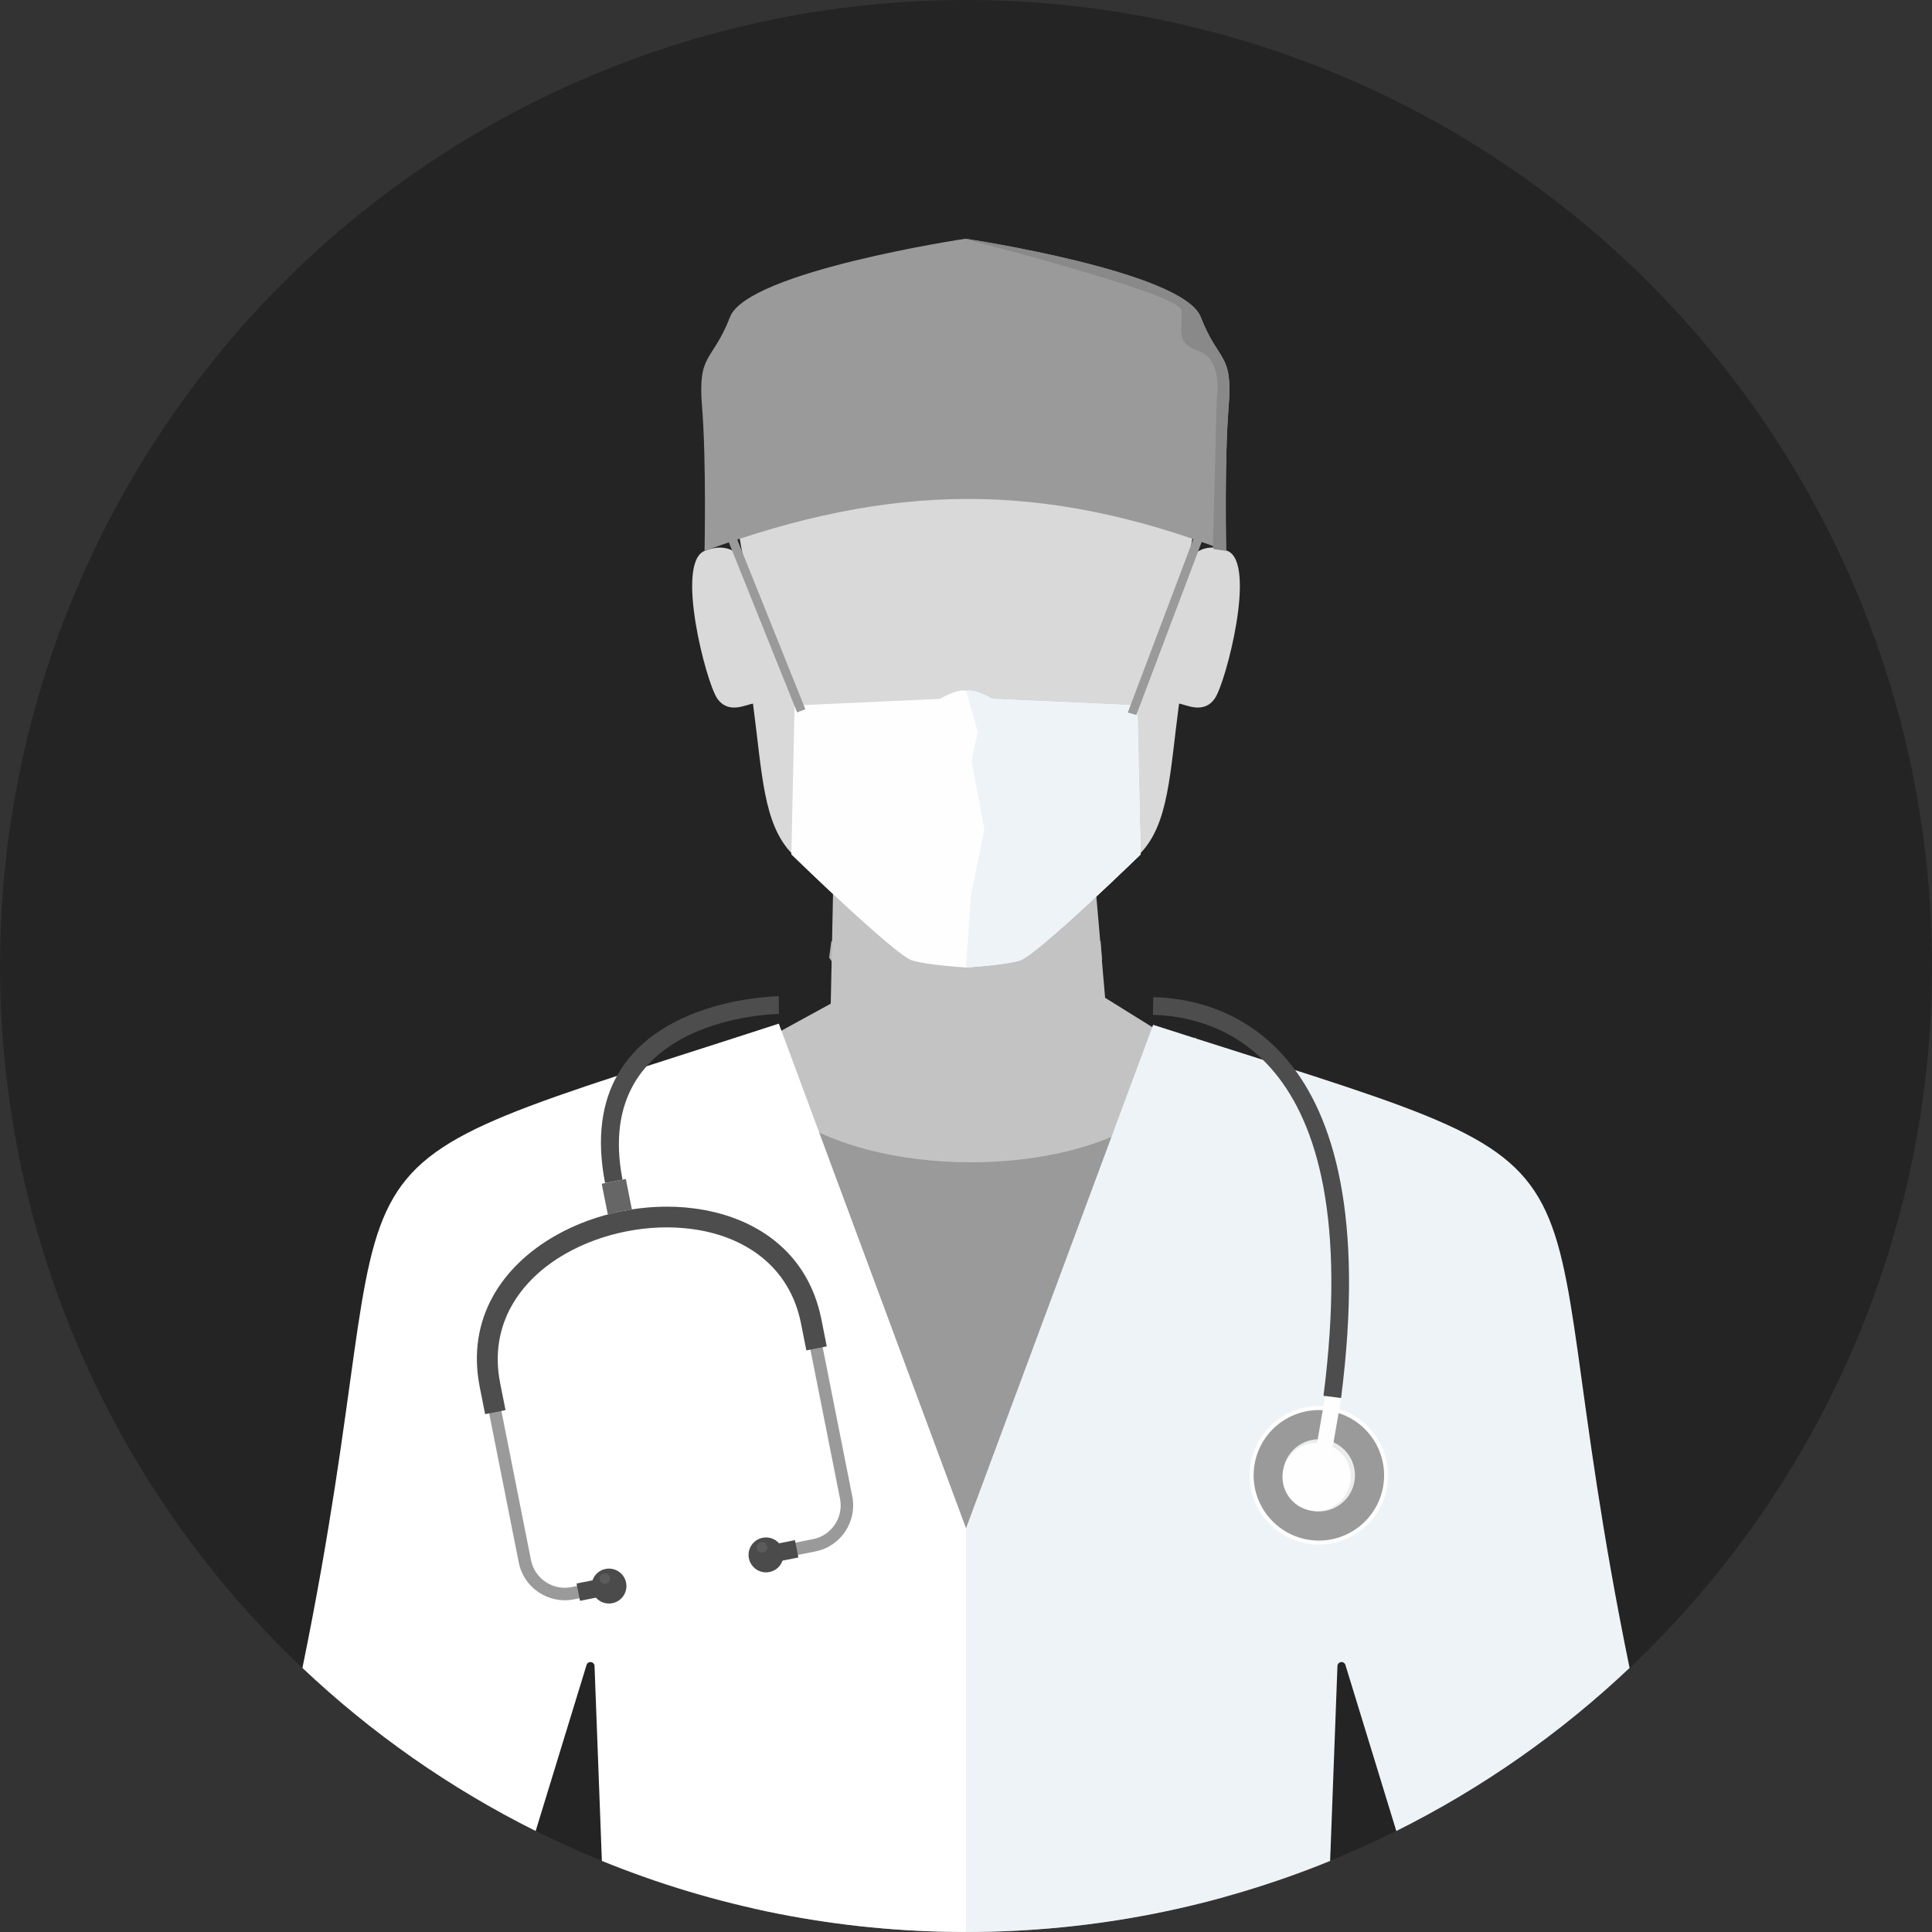 <svg xmlns="http://www.w3.org/2000/svg" xmlns:xlink="http://www.w3.org/1999/xlink" height="800px" width="800px" version="1.1" id="Layer_1" viewBox="0 0 512 512" xml:space="preserve">
<rect x="0" y="0" width="512" height="512" fill="#333333" stroke="none"/>
<circle style="fill: #242424;" cx="256" cy="256" r="256"/>
<path style="fill:#B3B3B3;" d="M220.316,249.432c23.787,0,47.569,0,71.356,0l0.388,4.877l-34.872,52.862l-37.458-53.389l0.582-4.35  H220.316z"/>
<path style="fill: #C3C3C3;" d="M220.777,236.167l-0.619,29.819l-50.589,27.666v101.405h85.166h85.152V293.652l-47.019-29.223  l-2.582-29.814l-69.508,1.557V236.167z"/>
<path style="fill: #D9D9D9;" d="M197.401,149.214c0,0-2.9-6.374-10.688-3.215c-7.787,3.155,0.351,34.65,3.326,39.047  c2.974,4.392,7.764,1.603,9.51,1.427c2.48,18.775,2.702,31.717,10.217,39.634c7.117,7.496,23.417,22.776,32.003,28.1  c5.815,1.229,10.152,1.949,14.235,2.166c4.078-0.217,8.42-0.937,14.235-2.166c8.586-5.326,24.886-20.605,32.003-28.1  c7.514-7.917,7.737-20.853,10.217-39.634c1.746,0.176,6.531,2.965,9.51-1.427c2.974-4.392,11.117-35.888,3.326-39.047  c-7.787-3.159-10.688,3.215-10.688,3.215s7.7-24.734-5.986-49.079c-9.376-16.687-30.766-25.339-52.612-25.976  c-21.846,0.633-43.237,9.288-52.612,25.976c-13.685,24.345-5.986,49.079-5.986,49.079L197.401,149.214L197.401,149.214z"/>
<path style="fill: #9A9A9A;" d="M195.35,274.761c5.445,44.982,121.031,43.708,121.298,0.005l38.013,64.612l-30.105,163.324  C302.733,508.753,279.75,512,256,512c-19.371,0-38.229-2.166-56.368-6.24l-53.956-161.223l49.68-69.776L195.35,274.761  L195.35,274.761z"/>
<path style="fill:#FFFFFF;" d="M206.385,271.279c-134.374,43.699-95.863,22.387-126.24,170.746  c18.267,17.274,39.08,31.879,61.813,43.209l13.487-44.008c0.157-0.503,0.638-0.817,1.16-0.758s0.919,0.48,0.951,1.007l1.949,51.689  c29.782,12.133,62.353,18.83,96.5,18.83V405.006l-49.615-133.732L206.385,271.279z"/>
<path style="fill:#EEF3F7;" d="M305.587,271.584c134.484,43.277,95.891,22.096,126.268,170.442  c-18.267,17.274-39.084,31.879-61.817,43.214l-13.487-44.008c-0.153-0.503-0.638-0.822-1.164-0.758  c-0.522,0.065-0.919,0.485-0.947,1.007l-1.94,51.689C322.718,505.303,290.142,512,256.005,512V405.011l49.587-133.427H305.587z"/>
<path style="fill:#FEFEFE;" d="M346.394,409.066c-9.991-1.723-16.692-11.224-14.965-21.21c1.723-9.99,11.224-16.692,21.21-14.97  c9.991,1.723,16.692,11.224,14.965,21.214c-1.723,9.99-11.224,16.692-21.214,14.965h0.004V409.066z"/>
<path style="fill: #9A9A9A;" d="M346.574,408.013c-9.409-1.626-15.717-10.567-14.096-19.976c1.626-9.409,10.567-15.722,19.976-14.096  s15.717,10.572,14.096,19.981C364.924,403.329,355.983,409.639,346.574,408.013z"/>
<path style="fill:#EBECEC;" d="M347.891,400.406c-5.201-0.896-8.697-5.852-7.797-11.052c0.896-5.206,5.848-8.697,11.052-7.797  c5.205,0.9,8.697,5.848,7.797,11.052C358.047,397.815,353.095,401.306,347.891,400.406z"/>
<path style="fill:#FEFEFE;" d="M349.012,382.578l4.203,0.726l2.259-13.089l-4.203-0.726L349.012,382.578z"/>
<path style="fill: #9A9A9A;" d="M208.237,412.701l7.875-1.561c3.348-0.665,6.12-2.637,7.885-5.28  c1.765-2.643,2.531-5.958,1.866-9.302l-9.261-46.668c-3.496-17.612-17.274-26.59-33.015-28.581  c-6.032-0.763-12.355-0.485-18.484,0.73c-6.129,1.21-12.073,3.371-17.357,6.379c-13.755,7.834-23.025,21.375-19.524,39.015  l9.261,46.668c0.665,3.348,2.637,6.115,5.28,7.885l0.005-0.005c2.642,1.769,5.953,2.531,9.298,1.87l7.871-1.561l-0.642-3.247  l-7.875,1.561c-2.452,0.485-4.886-0.074-6.822-1.367l0,0c-1.94-1.297-3.385-3.331-3.875-5.783l-9.261-46.668  c-3.178-16.004,5.317-28.341,17.902-35.505c4.974-2.835,10.581-4.868,16.374-6.018c5.788-1.146,11.75-1.404,17.436-0.689  c14.406,1.819,27.01,9.982,30.179,25.957l9.265,46.668c0.485,2.452-0.079,4.882-1.371,6.822c-1.297,1.935-3.331,3.385-5.783,3.87  l-7.875,1.561l0.642,3.247h0.006V412.701z"/>
<path style="fill:#4D4D4D;" d="M219.101,356.8l-1.418-7.131c-3.603-18.157-17.777-27.412-33.962-29.458  c-6.148-0.776-12.59-0.499-18.831,0.739c-6.245,1.234-12.3,3.436-17.68,6.498c-14.147,8.055-23.671,22.004-20.064,40.188  l1.418,7.131l5.404-1.076l-1.418-7.127c-3.067-15.459,5.168-27.393,17.362-34.336c4.872-2.776,10.369-4.767,16.046-5.893  c5.677-1.127,11.52-1.381,17.09-0.675c13.963,1.765,26.165,9.653,29.232,25.08l1.413,7.131L219.101,356.8z"/>
<g>
	<path style="fill: #4B4B4B;" d="M153.704,424.234l4.213-0.836c1.058,1.187,2.693,1.796,4.364,1.464   c2.508-0.499,4.138-2.933,3.64-5.441c-0.494-2.503-2.933-4.134-5.441-3.635c-1.672,0.332-2.951,1.52-3.473,3.021l-4.213,0.836   L153.704,424.234z"/>
	<path style="fill: #4B4B4B;" d="M211.586,412.747l-4.208,0.836c-0.522,1.496-1.801,2.688-3.473,3.021   c-2.508,0.494-4.942-1.132-5.441-3.64c-0.494-2.503,1.132-4.942,3.635-5.436c1.668-0.332,3.308,0.281,4.36,1.464l4.213-0.836   l0.91,4.591L211.586,412.747L211.586,412.747z"/>
</g>
<path style="fill:#666666;" d="M167.458,320.534l-1.607-8.097l-3.196,0.638l-3.192,0.633l1.626,8.175  c1.215-0.355,2.448-0.656,3.695-0.9c0.887-0.176,1.779-0.323,2.674-0.443V320.534z"/>
<g>
	<path style="fill: #5B5B5B;" d="M160.562,419.731c0.758-0.153,1.252-0.891,1.099-1.644c-0.148-0.758-0.887-1.252-1.644-1.104   c-0.758,0.153-1.252,0.887-1.099,1.644c0.153,0.758,0.887,1.252,1.645,1.099L160.562,419.731L160.562,419.731z"/>
	<path style="fill: #5B5B5B;" d="M202.219,411.449c0.758-0.148,1.247-0.887,1.099-1.644c-0.153-0.763-0.887-1.252-1.644-1.104   c-0.758,0.153-1.252,0.887-1.099,1.649c0.148,0.758,0.887,1.247,1.649,1.099L202.219,411.449L202.219,411.449z"/>
</g>
<path style="fill:#FEFEFE;" d="M347.378,400.318c-4.923-0.85-8.226-5.528-7.377-10.453c0.85-4.919,5.528-8.221,10.453-7.372  c4.923,0.85,8.226,5.528,7.377,10.453c-0.85,4.923-5.533,8.226-10.453,7.377V400.318z"/>
<g>
	<path style="fill:#4D4D4D;" d="M206.432,268.715c-0.143,0-49.86,0.416-41.463,43.91l-4.623,0.882   c-9.469-49.037,45.873-49.49,46.031-49.49L206.432,268.715z"/>
	<path style="fill:#4D4D4D;" d="M305.643,264.245c8.11,0.217,23.792,2.429,35.86,17.113c11.81,14.364,20.092,40.751,13.898,89.129   l-4.66-0.591c5.99-46.821-1.751-72.029-12.868-85.554c-10.859-13.21-25.02-15.2-32.345-15.399l0.111-4.697h0.004V264.245z"/>
</g>
<path style="fill:#FEFEFE;" d="M256,256.369c0,0-9.847-0.522-14.281-1.833c-4.434-1.311-32.003-28.1-32.003-28.1l0.863-39.477  l38.498-1.756c0,0,4.582-2.73,6.923-2.153c2.346-0.577,6.923,2.153,6.923,2.153l38.498,1.756l0.863,39.477  c0,0-27.569,26.789-32.004,28.1C265.847,255.847,256,256.369,256,256.369z"/>
<path style="fill:#EEF3F7;" d="M256,183.051l3.118,10.887l-1.658,7.602l3.413,18.327l-3.589,17.524l-1.288,18.979  c0,0,9.847-0.522,14.281-1.833c4.434-1.311,32.004-28.1,32.004-28.1l-0.863-39.477l-38.498-1.756c0,0-4.582-2.73-6.923-2.153H256z"/>
<g>
	<path style="fill: #9A9A9A;" d="M194.751,141.427l18.679,46.525l-2.194,0.836l-18.679-46.525L194.751,141.427z"/>
	<path style="fill: #9A9A9A;" d="M318.723,142.928l-17.579,46.543l-2.268-0.638l17.579-46.543L318.723,142.928z"/>
	<path style="fill: #9A9A9A;" d="M255.829,63.263c0,0-57.697,8.655-62.376,20.756s-8.577,9.353-7.409,23.653   c1.169,14.3,0.665,38.331,0.665,38.331c49.485-18.041,89.207-18.696,138.235,0c0,0-0.503-24.031,0.665-38.331   c1.169-14.3-2.73-11.551-7.409-23.653c-4.679-12.101-62.376-20.756-62.376-20.756S255.829,63.263,255.829,63.263z"/>
</g>
<path style="fill: #898989;" d="M255.829,63.263l-0.281,0.042c0,0,56.964,14.485,57.55,18.881c0.587,4.397-2.171,8.554,4.485,10.817  c6.656,2.264,4.872,12.651,4.872,12.651l-1.035,39.518l0.323,0.378l3.206,0.443c0,0-0.503-24.031,0.665-38.331  s-2.73-11.551-7.409-23.653c-4.679-12.101-62.376-20.756-62.376-20.756L255.829,63.263L255.829,63.263z"/>
</svg>